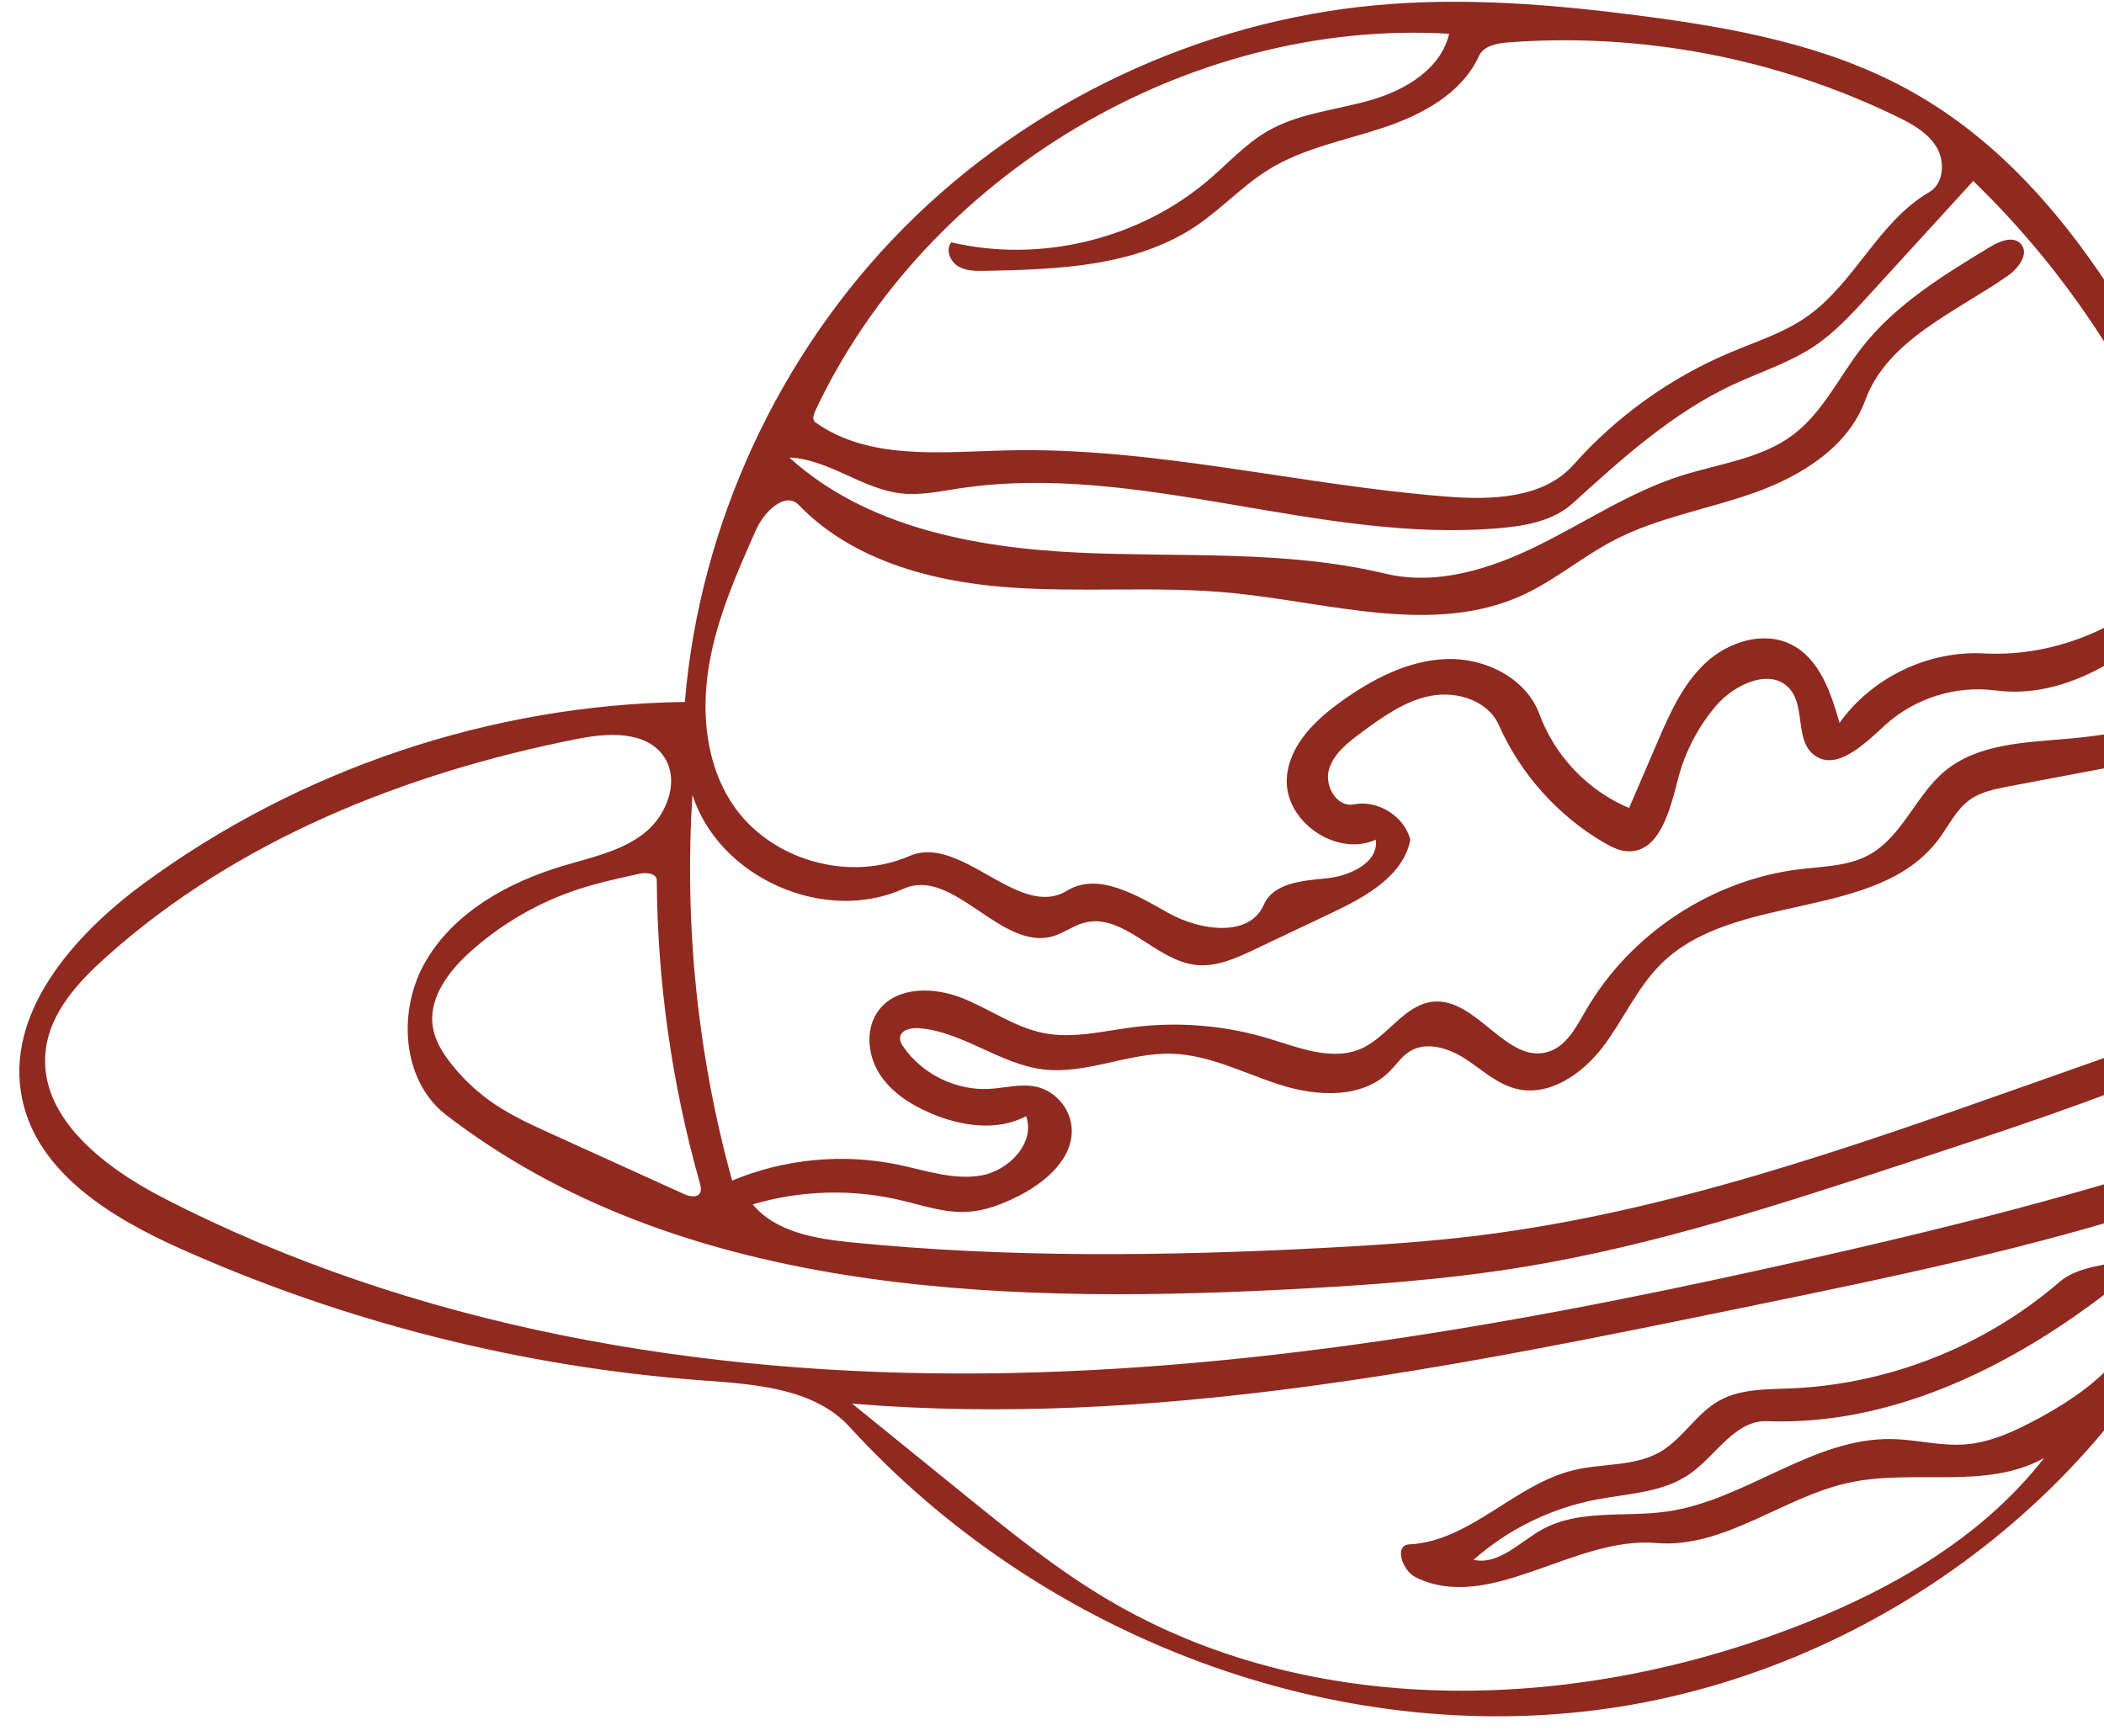 <svg width="103" height="85" viewBox="0 0 103 85" fill="none" xmlns="http://www.w3.org/2000/svg">
<path fill-rule="evenodd" clip-rule="evenodd" d="M93.358 4.36C101.111 8.589 105.364 17.077 109.151 25.056C117.681 23.996 126.485 25.226 134.399 28.582C136.859 29.626 139.468 31.143 140.195 33.715C141.077 36.835 138.797 39.915 136.485 42.188C130.694 47.879 123.699 52.338 116.095 55.185C113.224 56.26 109.912 57.43 108.799 60.286C103.893 72.884 91.505 82.048 78.091 83.733C64.677 85.418 50.717 79.857 41.602 69.873C39.862 67.966 36.986 67.777 34.411 67.587C25.599 66.936 16.904 64.743 8.837 61.137C5.466 59.63 1.853 57.437 1.089 53.824C0.207 49.651 3.568 45.813 7.002 43.283C14.635 37.662 24.048 34.498 33.526 34.368C34.253 25.692 38.126 17.313 44.263 11.136C50.4 4.959 58.753 1.033 67.425 0.249C71.733 -0.14 76.074 0.22 80.363 0.779C84.844 1.363 89.39 2.195 93.358 4.36ZM124.228 38.084C124.278 41.179 121.735 43.655 119.216 45.454C111.567 50.916 102.484 53.928 93.555 56.863C87.328 58.91 81.07 60.965 74.602 62.027C70.675 62.672 66.698 62.946 62.723 63.146C48.516 63.861 33.127 63.267 21.849 54.596C19.647 52.902 19.443 49.431 20.854 47.037C22.264 44.643 24.883 43.198 27.544 42.399C28.925 41.984 30.398 41.688 31.533 40.799C32.669 39.909 33.312 38.168 32.469 36.998C31.581 35.766 29.739 35.885 28.25 36.179C19.825 37.847 11.543 41.147 5.157 46.89C3.805 48.106 2.477 49.559 2.244 51.362C1.822 54.628 5.034 57.119 7.959 58.631C20.271 64.996 34.357 67.38 48.217 67.243C62.076 67.106 75.798 64.545 89.313 61.473C105.679 57.753 122.542 52.913 134.942 41.604C136.182 40.473 137.396 39.245 138.076 37.711C138.756 36.176 138.807 34.263 137.808 32.914C137.133 32.004 136.083 31.46 135.054 30.983C127.142 27.319 118.23 25.84 109.558 26.752C110.044 28.142 110.53 29.532 111.015 30.922C113.814 30.881 116.698 30.854 119.3 31.886C121.902 32.918 124.182 35.286 124.228 38.084ZM107.355 26.704C107.486 26.118 107.288 25.513 107.08 24.95C104.853 18.891 101.24 13.347 96.598 8.862C94.887 10.735 93.177 12.607 91.466 14.48C90.653 15.371 89.829 16.27 88.827 16.943C87.611 17.759 86.189 18.203 84.861 18.821C81.891 20.202 79.417 22.438 76.992 24.641C76.055 25.492 74.726 25.74 73.465 25.853C64.602 26.647 55.742 22.578 46.945 23.915C46.007 24.058 45.061 24.262 44.118 24.157C42.202 23.942 40.567 22.481 38.641 22.402C42.38 25.796 47.693 26.813 52.737 27.054C57.781 27.295 62.91 26.91 67.82 28.086C70.336 28.689 72.977 27.853 75.297 26.708C77.617 25.563 79.797 24.096 82.26 23.304C84.135 22.701 86.201 22.474 87.775 21.291C89.237 20.191 90.033 18.443 91.16 17.002C92.809 14.894 95.153 13.462 97.443 12.077C97.905 11.797 98.561 11.538 98.926 11.938C99.363 12.416 98.807 13.146 98.274 13.515C95.69 15.305 92.389 16.649 91.309 19.602C90.475 21.885 88.181 23.306 85.891 24.122C83.601 24.937 81.149 25.334 78.995 26.459C77.465 27.259 76.128 28.405 74.56 29.128C70.181 31.144 65.106 29.501 60.308 29.032C56.621 28.672 52.896 29.035 49.203 28.744C45.51 28.453 41.676 27.394 39.106 24.727C38.44 24.036 37.402 25.059 37.013 25.936C36.06 28.084 35.097 30.26 34.708 32.578C34.318 34.895 34.555 37.407 35.856 39.365C37.664 42.087 41.52 43.222 44.515 41.913C47.05 40.806 49.872 45.057 52.231 43.611C53.747 42.682 55.627 43.816 57.176 44.69C58.725 45.564 61.162 45.927 61.87 44.295C62.331 43.234 63.75 43.117 64.902 43.008C66.054 42.9 67.489 42.259 67.355 41.11C65.42 41.984 62.859 40.21 62.996 38.092C63.099 36.495 64.389 35.246 65.693 34.318C67.22 33.229 68.969 32.32 70.844 32.266C72.719 32.212 74.719 33.208 75.364 34.97C76.114 37.014 77.743 38.718 79.751 39.56C80.204 38.506 80.657 37.452 81.11 36.399C81.718 34.985 82.355 33.529 83.476 32.474C84.596 31.419 86.34 30.865 87.71 31.566C89.082 32.269 89.631 33.911 90.053 35.393C91.635 33.175 94.39 31.847 97.11 31.992C100.692 32.183 104.327 30.626 106.66 27.902C106.963 27.547 107.253 27.159 107.355 26.704ZM73.846 2.075C73.287 2.117 72.629 2.239 72.397 2.749C71.567 4.566 69.635 5.612 67.74 6.244C65.844 6.877 63.826 7.243 62.124 8.29C60.844 9.078 59.811 10.213 58.565 11.055C55.604 13.053 51.809 13.191 48.237 13.261C47.779 13.27 47.292 13.272 46.901 13.034C46.508 12.796 46.283 12.225 46.568 11.865C50.95 12.893 55.793 11.709 59.207 8.776C60.144 7.97 60.989 7.035 62.059 6.418C63.585 5.538 65.409 5.389 67.101 4.903C68.794 4.417 70.552 3.37 70.94 1.652C58.178 0.901 45.325 8.555 39.904 20.131C39.82 20.311 39.754 20.561 39.915 20.676C42.517 22.538 46.027 22.134 49.225 22.052C56.473 21.867 63.605 23.754 70.833 24.315C73.038 24.486 75.562 24.408 77.03 22.754C79.131 20.389 81.765 18.499 84.68 17.268C85.961 16.727 87.312 16.302 88.452 15.505C90.797 13.863 91.962 10.848 94.438 9.412C95.159 8.994 95.231 7.912 94.8 7.199C94.369 6.487 93.596 6.064 92.846 5.7C86.979 2.85 80.35 1.586 73.846 2.075ZM68.99 75.614C71.965 75.469 74.162 72.662 77.061 71.974C78.467 71.641 80.025 71.809 81.275 71.083C82.374 70.445 83.035 69.218 84.14 68.589C85.189 67.993 86.465 68.027 87.672 67.977C92.465 67.775 97.173 65.912 100.806 62.778C101.761 61.954 103.154 61.971 104.366 61.62C105.578 61.269 106.812 60.028 106.25 58.898C99.484 61.112 92.492 62.551 85.518 63.984C71.081 66.952 56.406 69.936 41.717 68.723C43.531 70.195 45.346 71.666 47.16 73.137C49.42 74.97 51.69 76.809 54.192 78.295C64.094 84.174 76.78 83.844 87.555 79.78C92.316 77.985 96.948 75.403 100.068 71.384C97.25 72.963 93.7 71.911 90.542 72.587C87.282 73.286 84.408 75.832 81.086 75.547C77.049 75.201 72.966 78.999 69.32 77.234C68.638 76.903 68.233 75.651 68.99 75.614ZM44.24 51.277C45.174 52.608 46.819 53.405 48.442 53.313C49.215 53.269 49.998 53.039 50.753 53.213C51.648 53.42 52.366 54.238 52.456 55.152C52.606 56.688 51.181 57.904 49.797 58.59C49.036 58.967 48.226 59.28 47.378 59.332C46.253 59.402 45.159 59.011 44.061 58.755C41.693 58.202 39.18 58.276 36.848 58.968C37.987 60.335 39.931 60.651 41.701 60.828C49.405 61.598 57.172 61.5 64.904 61.093C67.429 60.96 69.954 60.795 72.463 60.481C81.657 59.332 90.478 56.226 99.215 53.139C102.374 52.024 105.532 50.908 108.691 49.792C109.127 49.638 109.587 49.467 109.871 49.102C110.178 48.708 110.214 48.174 110.235 47.675C110.383 44.106 110.407 40.533 110.305 36.962C110.3 36.791 110.288 36.602 110.168 36.478C110.008 36.312 109.739 36.343 109.513 36.386C105.786 37.091 102.059 37.797 98.333 38.503C97.663 38.63 96.969 38.767 96.418 39.167C95.76 39.644 95.402 40.42 94.918 41.072C91.9 45.135 84.95 43.628 81.338 47.173C80.148 48.341 79.476 49.929 78.467 51.257C77.457 52.584 75.833 53.712 74.216 53.305C73.28 53.069 72.545 52.368 71.735 51.843C70.924 51.318 69.839 50.967 69.017 51.474C68.614 51.723 68.348 52.137 68.012 52.471C66.689 53.789 64.512 53.689 62.73 53.132C60.948 52.574 59.236 51.646 57.37 51.591C55.246 51.529 53.177 52.614 51.067 52.358C48.928 52.097 47.11 50.494 44.962 50.339C44.589 50.312 44.101 50.425 44.062 50.797C44.044 50.971 44.14 51.134 44.24 51.277ZM88.782 36.943C87.882 36.224 88.37 34.652 87.642 33.76C86.745 32.661 84.93 33.471 84.01 34.551C83.126 35.588 82.483 36.828 82.143 38.148C81.752 39.668 81.24 41.758 79.672 41.679C79.26 41.658 78.879 41.463 78.522 41.255C76.261 39.935 74.432 37.889 73.372 35.494C72.846 34.305 71.33 33.824 70.053 34.066C68.775 34.309 67.681 35.102 66.634 35.874C65.97 36.364 65.262 36.914 65.05 37.712C64.838 38.509 65.464 39.543 66.273 39.383C67.45 39.15 68.738 39.955 69.044 41.115C68.692 42.888 66.865 43.901 65.232 44.676C63.967 45.277 62.702 45.877 61.437 46.477C60.515 46.916 59.528 47.365 58.514 47.241C56.531 47 54.968 44.648 53.045 45.186C52.528 45.331 52.087 45.677 51.574 45.832C49.004 46.606 46.676 42.415 44.229 43.516C40.349 45.262 35.197 42.969 33.898 38.918C33.491 45.263 34.15 51.675 35.841 57.804C38.385 56.738 41.254 56.461 43.956 57.022C45.309 57.302 46.676 57.79 48.037 57.551C49.398 57.312 50.695 55.951 50.233 54.648C48.82 55.4 47.066 55.142 45.592 54.518C44.581 54.09 43.606 53.468 43.029 52.534C42.451 51.6 42.362 50.306 43.036 49.439C43.932 48.285 45.716 48.323 47.077 48.855C48.438 49.388 49.66 50.297 51.093 50.58C52.543 50.866 54.026 50.477 55.492 50.291C57.711 50.01 59.988 50.203 62.128 50.853C63.618 51.305 65.242 51.973 66.66 51.331C67.959 50.743 68.773 49.153 70.194 49.04C72.306 48.871 73.775 52.128 75.798 51.495C76.687 51.217 77.164 50.285 77.63 49.477C79.806 45.713 83.817 43.069 88.134 42.554C89.277 42.417 90.48 42.409 91.49 41.859C93.12 40.971 93.775 38.95 95.2 37.761C96.845 36.39 99.177 36.355 101.31 36.162C103.682 35.948 106.029 35.456 108.287 34.699C108.683 34.567 109.1 34.409 109.349 34.073C109.656 33.66 109.624 33.093 109.544 32.585C109.322 31.193 108.827 29.846 108.096 28.642C105.168 31.386 101.658 34.331 97.681 33.803C95.743 33.546 93.703 34.193 92.267 35.519C91.251 36.456 89.861 37.806 88.782 36.943M27.002 55.517C29.158 56.496 31.313 57.475 33.469 58.454C33.732 58.574 34.105 58.665 34.26 58.421C34.35 58.277 34.306 58.089 34.26 57.925C32.897 53.109 32.186 48.11 32.152 43.105C32.15 42.753 31.64 42.706 31.296 42.781C30.275 43.004 29.252 43.227 28.26 43.556C26.321 44.199 24.518 45.249 23.001 46.618C21.942 47.574 20.96 48.888 21.191 50.296C21.297 50.944 21.652 51.524 22.055 52.042C22.652 52.81 23.37 53.485 24.174 54.032C25.055 54.632 26.032 55.076 27.002 55.517ZM122.705 39.461C123.451 37.976 122.732 36.084 121.466 35.007C120.2 33.93 118.522 33.493 116.894 33.161C115.106 32.797 113.3 32.521 111.485 32.335C112.059 37.344 112.27 42.395 112.115 47.435C112.105 47.756 112.461 47.99 112.782 47.974C113.103 47.957 113.386 47.767 113.649 47.582C116.512 45.562 119.195 43.287 121.654 40.79C122.052 40.386 122.45 39.968 122.705 39.461ZM75.483 74.891C77.298 73.875 79.544 74.298 81.603 74.006C85.45 73.46 88.732 70.382 92.616 70.457C93.812 70.48 94.997 70.808 96.189 70.72C97.481 70.624 98.683 70.047 99.822 69.431C102.128 68.183 104.54 66.4 104.867 63.798C104.886 63.651 104.897 63.498 104.852 63.357C104.625 62.641 103.545 62.982 102.948 63.437C98.194 67.048 92.47 69.805 86.504 69.582C84.942 69.524 84.011 71.255 82.733 72.157C81.416 73.088 79.695 73.121 78.111 73.427C75.905 73.854 73.818 74.881 72.135 76.369C73.361 76.645 74.386 75.505 75.483 74.891Z" fill="#902920"/>
</svg>
